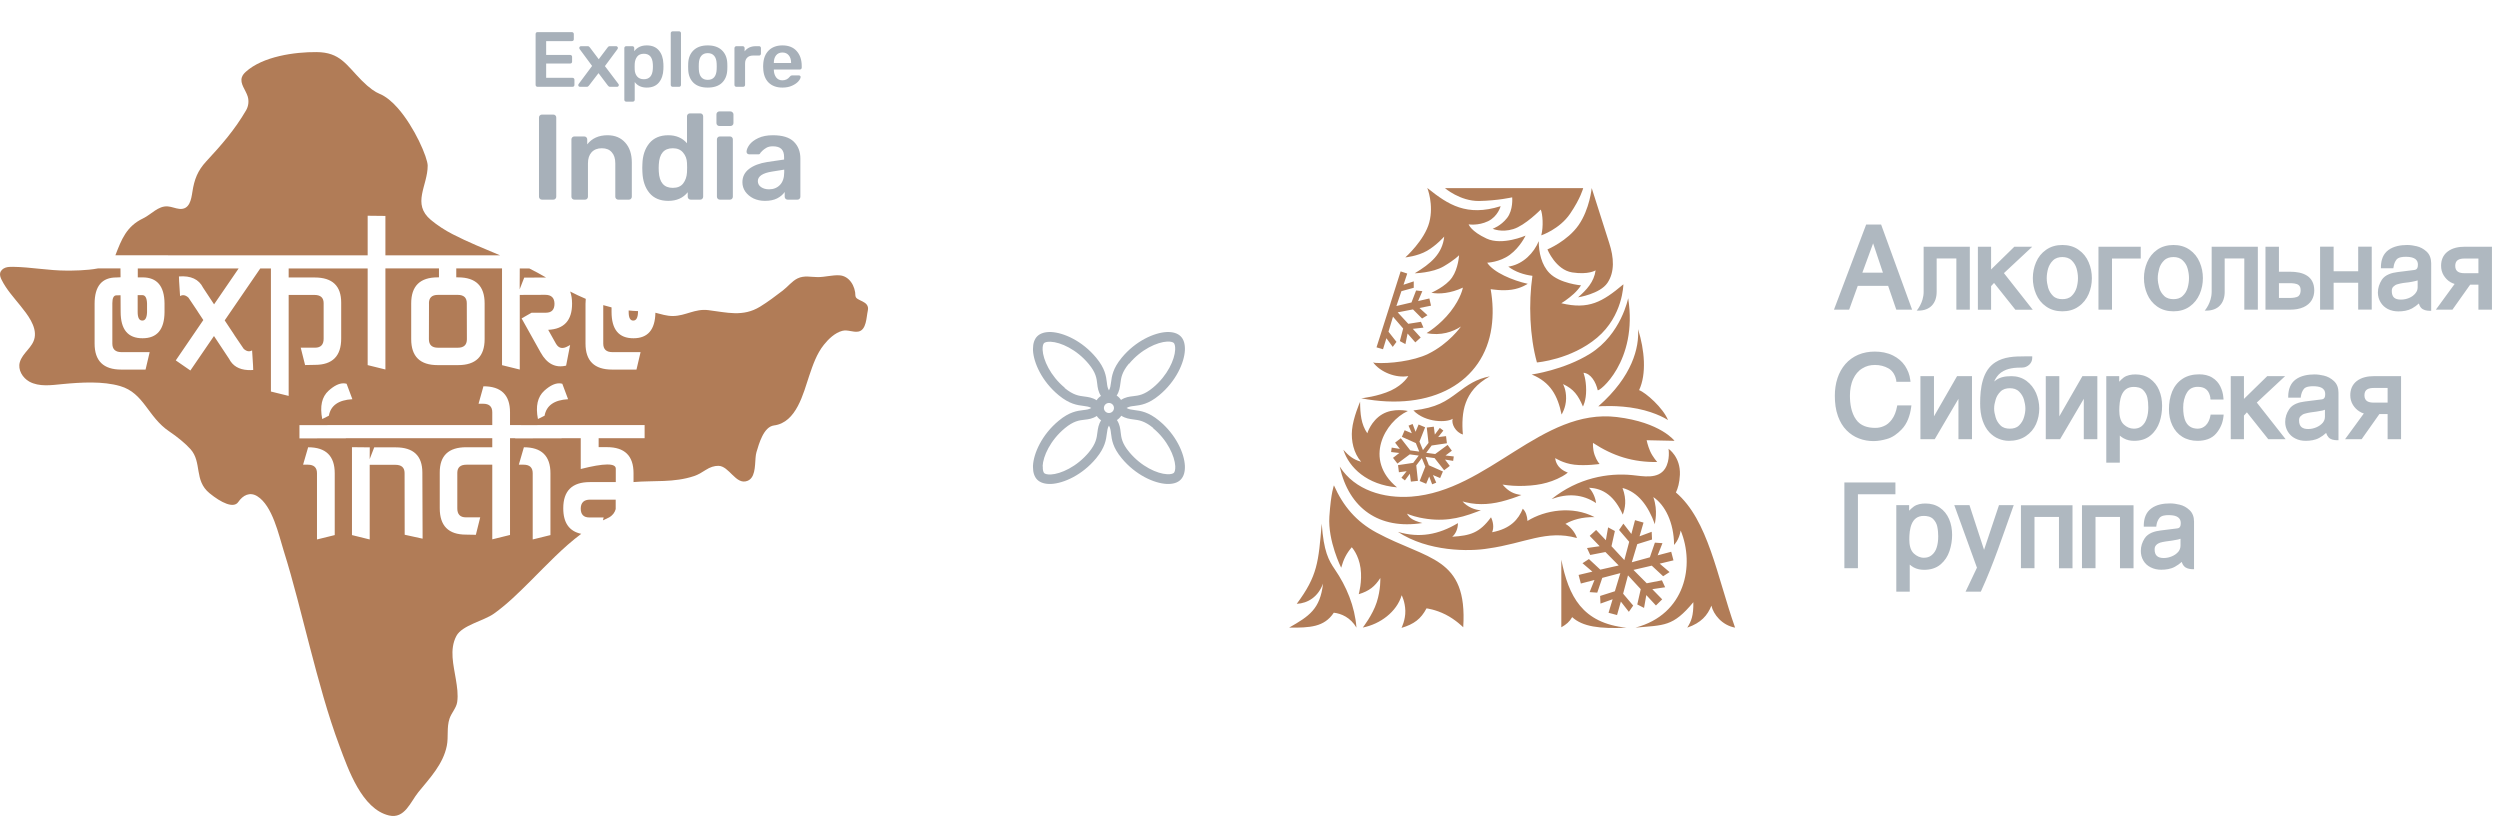 <svg width="288" height="94" viewBox="0 0 288 94" fill="none" xmlns="http://www.w3.org/2000/svg">
<path d="M61.918 10C61.858 10 61.807 9.979 61.765 9.937C61.723 9.895 61.702 9.844 61.702 9.784V3.925C61.702 3.859 61.72 3.805 61.756 3.763C61.798 3.721 61.852 3.7 61.918 3.7H65.878C65.944 3.7 65.998 3.721 66.04 3.763C66.082 3.805 66.103 3.859 66.103 3.925V4.519C66.103 4.585 66.082 4.639 66.04 4.681C65.998 4.717 65.944 4.735 65.878 4.735H62.917V6.328H65.68C65.746 6.328 65.8 6.349 65.842 6.391C65.884 6.427 65.905 6.478 65.905 6.544V7.102C65.905 7.168 65.884 7.222 65.842 7.264C65.8 7.3 65.746 7.318 65.68 7.318H62.917V8.965H65.95C66.016 8.965 66.07 8.986 66.112 9.028C66.154 9.07 66.175 9.124 66.175 9.19V9.784C66.175 9.85 66.154 9.904 66.112 9.946C66.07 9.982 66.016 10 65.95 10H61.918ZM66.815 10C66.761 10 66.713 9.982 66.671 9.946C66.635 9.904 66.617 9.856 66.617 9.802C66.617 9.748 66.638 9.697 66.68 9.649L68.21 7.597L66.788 5.671C66.752 5.623 66.734 5.572 66.734 5.518C66.734 5.464 66.752 5.419 66.788 5.383C66.83 5.341 66.878 5.32 66.932 5.32H67.715C67.775 5.32 67.82 5.335 67.85 5.365C67.886 5.389 67.922 5.425 67.958 5.473L68.975 6.823L69.992 5.473C69.998 5.467 70.022 5.44 70.064 5.392C70.1 5.344 70.157 5.32 70.235 5.32H70.982C71.036 5.32 71.081 5.341 71.117 5.383C71.159 5.419 71.18 5.461 71.18 5.509C71.18 5.569 71.162 5.623 71.126 5.671L69.686 7.615L71.225 9.649C71.267 9.697 71.288 9.748 71.288 9.802C71.288 9.856 71.267 9.904 71.225 9.946C71.189 9.982 71.144 10 71.09 10H70.271C70.175 10 70.094 9.952 70.028 9.856L68.948 8.425L67.85 9.856C67.784 9.952 67.703 10 67.607 10H66.815ZM72.138 11.71C72.078 11.71 72.027 11.689 71.985 11.647C71.943 11.611 71.922 11.56 71.922 11.494V5.536C71.922 5.47 71.943 5.419 71.985 5.383C72.027 5.341 72.078 5.32 72.138 5.32H72.849C72.915 5.32 72.966 5.341 73.002 5.383C73.044 5.419 73.065 5.47 73.065 5.536V5.896C73.401 5.452 73.881 5.23 74.505 5.23C75.111 5.23 75.576 5.422 75.9 5.806C76.224 6.184 76.398 6.697 76.422 7.345C76.428 7.417 76.431 7.522 76.431 7.66C76.431 7.804 76.428 7.912 76.422 7.984C76.398 8.614 76.224 9.124 75.9 9.514C75.576 9.898 75.111 10.09 74.505 10.09C73.899 10.09 73.437 9.877 73.119 9.451V11.494C73.119 11.56 73.098 11.611 73.056 11.647C73.02 11.689 72.969 11.71 72.903 11.71H72.138ZM74.172 9.127C74.82 9.127 75.165 8.728 75.207 7.93C75.213 7.87 75.216 7.78 75.216 7.66C75.216 7.54 75.213 7.45 75.207 7.39C75.165 6.592 74.82 6.193 74.172 6.193C73.824 6.193 73.566 6.304 73.398 6.526C73.23 6.748 73.137 7.021 73.119 7.345L73.11 7.687L73.119 8.038C73.131 8.338 73.224 8.596 73.398 8.812C73.578 9.022 73.836 9.127 74.172 9.127ZM77.486 10C77.426 10 77.375 9.979 77.333 9.937C77.291 9.895 77.27 9.844 77.27 9.784V3.826C77.27 3.76 77.291 3.709 77.333 3.673C77.375 3.631 77.426 3.61 77.486 3.61H78.233C78.299 3.61 78.35 3.631 78.386 3.673C78.428 3.709 78.449 3.76 78.449 3.826V9.784C78.449 9.844 78.428 9.895 78.386 9.937C78.35 9.979 78.299 10 78.233 10H77.486ZM81.533 10.09C80.831 10.09 80.288 9.91 79.904 9.55C79.52 9.184 79.313 8.686 79.283 8.056L79.274 7.66L79.283 7.264C79.313 6.64 79.523 6.145 79.913 5.779C80.303 5.413 80.843 5.23 81.533 5.23C82.223 5.23 82.763 5.413 83.153 5.779C83.543 6.145 83.753 6.64 83.783 7.264C83.789 7.336 83.792 7.468 83.792 7.66C83.792 7.852 83.789 7.984 83.783 8.056C83.753 8.686 83.546 9.184 83.162 9.55C82.778 9.91 82.235 10.09 81.533 10.09ZM81.533 9.199C81.851 9.199 82.097 9.1 82.271 8.902C82.445 8.698 82.541 8.401 82.559 8.011C82.565 7.951 82.568 7.834 82.568 7.66C82.568 7.486 82.565 7.369 82.559 7.309C82.541 6.919 82.445 6.625 82.271 6.427C82.097 6.223 81.851 6.121 81.533 6.121C81.215 6.121 80.969 6.223 80.795 6.427C80.621 6.625 80.525 6.919 80.507 7.309L80.498 7.66L80.507 8.011C80.525 8.401 80.621 8.698 80.795 8.902C80.969 9.1 81.215 9.199 81.533 9.199ZM84.825 10C84.765 10 84.714 9.979 84.672 9.937C84.63 9.895 84.609 9.844 84.609 9.784V5.545C84.609 5.485 84.63 5.434 84.672 5.392C84.714 5.344 84.765 5.32 84.825 5.32H85.554C85.62 5.32 85.674 5.341 85.716 5.383C85.758 5.425 85.779 5.479 85.779 5.545V5.914C85.923 5.722 86.103 5.575 86.319 5.473C86.541 5.371 86.793 5.32 87.075 5.32H87.444C87.51 5.32 87.561 5.341 87.597 5.383C87.639 5.419 87.66 5.47 87.66 5.536V6.184C87.66 6.244 87.639 6.295 87.597 6.337C87.561 6.379 87.51 6.4 87.444 6.4H86.742C86.46 6.4 86.238 6.481 86.076 6.643C85.914 6.805 85.833 7.027 85.833 7.309V9.784C85.833 9.844 85.812 9.895 85.77 9.937C85.728 9.979 85.674 10 85.608 10H84.825ZM90.136 10.09C89.47 10.09 88.939 9.898 88.543 9.514C88.153 9.124 87.946 8.578 87.922 7.876L87.913 7.651L87.922 7.426C87.952 6.742 88.162 6.205 88.552 5.815C88.948 5.425 89.476 5.23 90.136 5.23C90.844 5.23 91.39 5.446 91.774 5.878C92.164 6.31 92.359 6.886 92.359 7.606V7.795C92.359 7.855 92.338 7.906 92.296 7.948C92.254 7.99 92.2 8.011 92.134 8.011H89.146V8.083C89.158 8.413 89.248 8.692 89.416 8.92C89.59 9.142 89.827 9.253 90.127 9.253C90.481 9.253 90.766 9.115 90.982 8.839C91.036 8.773 91.078 8.731 91.108 8.713C91.144 8.695 91.195 8.686 91.261 8.686H92.035C92.089 8.686 92.134 8.704 92.17 8.74C92.212 8.77 92.233 8.809 92.233 8.857C92.233 9.001 92.146 9.172 91.972 9.37C91.804 9.562 91.561 9.73 91.243 9.874C90.925 10.018 90.556 10.09 90.136 10.09ZM91.135 7.255V7.228C91.135 6.874 91.045 6.589 90.865 6.373C90.691 6.157 90.448 6.049 90.136 6.049C89.824 6.049 89.581 6.157 89.407 6.373C89.233 6.589 89.146 6.874 89.146 7.228V7.255H91.135ZM62.428 23C62.335 23 62.255 22.967 62.19 22.902C62.125 22.837 62.092 22.757 62.092 22.664V13.536C62.092 13.433 62.125 13.354 62.19 13.298C62.255 13.233 62.335 13.2 62.428 13.2H63.744C63.847 13.2 63.926 13.233 63.982 13.298C64.047 13.354 64.08 13.433 64.08 13.536V22.664C64.08 22.757 64.047 22.837 63.982 22.902C63.926 22.967 63.847 23 63.744 23H62.428ZM66.164 23C66.07 23 65.991 22.967 65.926 22.902C65.86 22.837 65.828 22.757 65.828 22.664V16.056C65.828 15.963 65.86 15.883 65.926 15.818C65.991 15.753 66.07 15.72 66.164 15.72H67.312C67.405 15.72 67.484 15.753 67.55 15.818C67.615 15.883 67.648 15.963 67.648 16.056V16.63C68.198 15.93 68.978 15.58 69.986 15.58C70.844 15.58 71.526 15.865 72.03 16.434C72.534 16.994 72.786 17.759 72.786 18.73V22.664C72.786 22.757 72.753 22.837 72.688 22.902C72.632 22.967 72.552 23 72.45 23H71.218C71.124 23 71.045 22.967 70.98 22.902C70.914 22.837 70.882 22.757 70.882 22.664V18.814C70.882 18.263 70.746 17.839 70.476 17.54C70.214 17.232 69.832 17.078 69.328 17.078C68.833 17.078 68.441 17.232 68.152 17.54C67.872 17.848 67.732 18.273 67.732 18.814V22.664C67.732 22.757 67.699 22.837 67.634 22.902C67.578 22.967 67.498 23 67.396 23H66.164ZM76.986 23.14C76.043 23.14 75.32 22.837 74.816 22.23C74.312 21.623 74.041 20.816 74.004 19.808L73.99 19.346L74.004 18.898C74.032 17.918 74.298 17.12 74.802 16.504C75.315 15.888 76.043 15.58 76.986 15.58C77.891 15.58 78.61 15.888 79.142 16.504V13.396C79.142 13.293 79.175 13.214 79.24 13.158C79.305 13.093 79.385 13.06 79.478 13.06H80.668C80.771 13.06 80.85 13.093 80.906 13.158C80.971 13.214 81.004 13.293 81.004 13.396V22.664C81.004 22.757 80.971 22.837 80.906 22.902C80.85 22.967 80.771 23 80.668 23H79.562C79.469 23 79.389 22.967 79.324 22.902C79.259 22.837 79.226 22.757 79.226 22.664V22.146C78.694 22.809 77.947 23.14 76.986 23.14ZM77.504 21.642C78.045 21.642 78.447 21.469 78.708 21.124C78.969 20.779 79.114 20.354 79.142 19.85C79.151 19.738 79.156 19.556 79.156 19.304C79.156 19.061 79.151 18.884 79.142 18.772C79.123 18.305 78.974 17.909 78.694 17.582C78.423 17.246 78.027 17.078 77.504 17.078C76.496 17.078 75.959 17.699 75.894 18.94L75.88 19.36L75.894 19.78C75.959 21.021 76.496 21.642 77.504 21.642ZM82.87 14.516C82.776 14.516 82.697 14.483 82.632 14.418C82.567 14.353 82.534 14.273 82.534 14.18V13.172C82.534 13.079 82.567 12.999 82.632 12.934C82.697 12.869 82.776 12.836 82.87 12.836H84.144C84.237 12.836 84.317 12.869 84.382 12.934C84.457 12.999 84.494 13.079 84.494 13.172V14.18C84.494 14.273 84.461 14.353 84.396 14.418C84.331 14.483 84.246 14.516 84.144 14.516H82.87ZM82.926 23C82.832 23 82.753 22.967 82.688 22.902C82.623 22.837 82.59 22.757 82.59 22.664V16.056C82.59 15.963 82.623 15.883 82.688 15.818C82.753 15.753 82.832 15.72 82.926 15.72H84.088C84.191 15.72 84.27 15.753 84.326 15.818C84.391 15.874 84.424 15.953 84.424 16.056V22.664C84.424 22.757 84.391 22.837 84.326 22.902C84.27 22.967 84.191 23 84.088 23H82.926ZM88.115 23.14C87.639 23.14 87.201 23.047 86.799 22.86C86.407 22.664 86.095 22.403 85.861 22.076C85.637 21.749 85.525 21.39 85.525 20.998C85.525 20.363 85.782 19.85 86.295 19.458C86.809 19.066 87.513 18.8 88.409 18.66L90.327 18.38V18.086C90.327 17.675 90.225 17.367 90.019 17.162C89.814 16.957 89.483 16.854 89.025 16.854C88.717 16.854 88.465 16.915 88.269 17.036C88.083 17.148 87.933 17.26 87.821 17.372C87.709 17.493 87.635 17.573 87.597 17.61C87.56 17.722 87.49 17.778 87.387 17.778H86.309C86.225 17.778 86.151 17.75 86.085 17.694C86.029 17.638 86.001 17.563 86.001 17.47C86.011 17.237 86.123 16.971 86.337 16.672C86.561 16.373 86.902 16.117 87.359 15.902C87.817 15.687 88.377 15.58 89.039 15.58C90.141 15.58 90.943 15.827 91.447 16.322C91.951 16.817 92.203 17.465 92.203 18.268V22.664C92.203 22.757 92.171 22.837 92.105 22.902C92.049 22.967 91.97 23 91.867 23H90.733C90.64 23 90.561 22.967 90.495 22.902C90.43 22.837 90.397 22.757 90.397 22.664V22.118C90.192 22.417 89.898 22.664 89.515 22.86C89.142 23.047 88.675 23.14 88.115 23.14ZM88.591 21.81C89.105 21.81 89.525 21.642 89.851 21.306C90.178 20.97 90.341 20.48 90.341 19.836V19.542L88.941 19.766C88.4 19.85 87.989 19.985 87.709 20.172C87.439 20.359 87.303 20.587 87.303 20.858C87.303 21.157 87.429 21.39 87.681 21.558C87.933 21.726 88.237 21.81 88.591 21.81Z" fill="#A7B0B9"/>
<path fill-rule="evenodd" clip-rule="evenodd" d="M19.347 29.412H42.355V24.853L44.399 24.875V29.412H57.606C55.764 28.636 53.905 27.89 52.143 26.98C51.277 26.535 50.403 25.973 49.648 25.346C47.403 23.473 49.269 21.418 49.269 19.085C49.269 18.172 47.757 14.635 45.807 12.432C45.157 11.697 44.457 11.113 43.749 10.82C43.218 10.602 42.554 10.16 41.662 9.262C39.868 7.446 39.182 6.022 36.474 6.001C33.951 5.979 30.275 6.493 28.311 8.276C28.123 8.446 27.95 8.646 27.867 8.889C27.611 9.639 28.3 10.352 28.535 11.113C28.694 11.635 28.629 12.222 28.355 12.697C27.069 14.914 25.52 16.697 23.762 18.588C22.762 19.665 22.379 20.69 22.163 22.107C22.029 22.98 21.838 24.172 20.679 24.064C20.22 24.02 19.791 23.814 19.332 23.777C18.224 23.69 17.419 24.712 16.491 25.154C14.559 26.078 14 27.582 13.292 29.408H19.339L19.347 29.412Z" fill="#B17C57"/>
<path fill-rule="evenodd" clip-rule="evenodd" d="M16.404 36.93C16.74 36.923 16.917 36.604 16.939 35.97V34.959C16.917 34.325 16.74 34.006 16.404 33.999H15.859V35.938C15.859 36.611 16.04 36.941 16.404 36.927V36.93Z" fill="#B17C57"/>
<path fill-rule="evenodd" clip-rule="evenodd" d="M72.964 36.93C73.3 36.923 73.477 36.604 73.499 35.97V35.84C73.138 35.829 72.78 35.807 72.423 35.767V35.941C72.423 36.615 72.603 36.945 72.968 36.93H72.964Z" fill="#B17C57"/>
<path fill-rule="evenodd" clip-rule="evenodd" d="M59.866 33.329L60.389 31.981L62.837 31.97C62.859 31.97 62.88 31.97 62.902 31.97C62.274 31.597 61.631 31.253 60.978 30.926H59.877L59.866 33.325V33.329Z" fill="#B17C57"/>
<path fill-rule="evenodd" clip-rule="evenodd" d="M70.932 57.559H67.971C67.274 57.559 66.917 57.896 66.902 58.566C66.895 59.262 67.227 59.613 67.899 59.613H69.542L69.459 59.943C69.697 59.823 69.935 59.707 70.177 59.602C70.621 59.338 70.831 59.004 70.928 58.646V57.562L70.932 57.559Z" fill="#B17C57"/>
<path fill-rule="evenodd" clip-rule="evenodd" d="M98.544 34.09C98.544 32.966 97.84 31.778 96.695 31.716C95.861 31.673 95.056 31.919 94.233 31.923C93.421 31.926 92.673 31.698 91.89 32.068C91.244 32.376 90.749 33.035 90.182 33.466C89.326 34.119 88.471 34.771 87.554 35.333C85.582 36.535 83.749 35.992 81.586 35.727C80.051 35.543 79.004 36.38 77.542 36.405C77.524 36.405 77.502 36.405 77.484 36.405C76.809 36.405 76.156 36.195 75.502 36.028C75.466 37.988 74.625 38.967 72.979 38.967C71.293 38.974 70.451 37.963 70.451 35.934V35.412C70.13 35.336 69.812 35.245 69.495 35.151V39.583C69.495 40.235 69.845 40.565 70.542 40.565H73.795L73.322 42.576H70.513C68.473 42.576 67.451 41.579 67.451 39.583V34.995C67.451 34.793 67.462 34.608 67.48 34.427C66.87 34.169 66.267 33.887 65.682 33.582C65.827 33.974 65.902 34.438 65.902 34.97C65.91 36.901 64.993 37.909 63.151 37.996L64.047 39.594C64.357 40.133 64.812 40.231 65.415 39.887L65.678 39.746L65.216 42.119C63.989 42.416 63.011 41.913 62.285 40.612L60.09 36.68L61.238 36.025H62.88C63.552 36.025 63.884 35.673 63.877 34.974C63.862 34.3 63.509 33.963 62.808 33.963L59.877 33.974V42.572L57.833 42.068V30.923H52.562V31.952H52.771C54.811 31.952 55.829 32.948 55.829 34.945V39.068C55.829 41.061 54.811 42.061 52.771 42.061H50.417C48.385 42.061 47.37 41.065 47.37 39.068V34.945C47.37 32.952 48.385 31.952 50.417 31.952H50.569V30.923H44.399V42.565L42.355 42.061V30.926H33.254V31.966H36.254C38.294 31.966 39.312 32.937 39.305 34.876V38.989C39.312 41.018 38.305 42.032 36.283 42.032L35.146 42.054L34.644 40.054H36.286C36.958 40.054 37.29 39.702 37.283 39.003V34.908C37.276 34.289 36.922 33.977 36.225 33.977H33.254V45.608L31.21 45.105V30.926H29.983L25.885 36.909L27.004 38.597V38.608L28.073 40.184C28.409 40.489 28.73 40.547 29.041 40.365C29.142 41.869 29.185 42.619 29.17 42.619C28.957 42.641 28.752 42.641 28.557 42.63C27.524 42.576 26.802 42.145 26.39 41.337L24.65 38.709L21.932 42.681L20.249 41.518L23.423 36.869L22.769 35.88V35.869L21.711 34.292C21.376 33.984 21.054 33.923 20.744 34.111C20.643 32.604 20.599 31.847 20.614 31.847C21.982 31.738 22.91 32.169 23.394 33.14L24.661 35.061L27.492 30.926H15.873V31.955H16.426C18.09 31.955 18.935 32.956 18.953 34.956V35.967C18.935 37.967 18.09 38.967 16.426 38.967C14.74 38.974 13.899 37.963 13.899 35.934L13.888 34.014L13.415 34.024C13.101 34.024 12.942 34.325 12.942 34.923V39.583C12.942 40.235 13.292 40.565 13.989 40.565H17.242L16.769 42.576H13.96C11.92 42.576 10.898 41.579 10.898 39.583V34.995C10.898 32.959 11.743 31.952 13.436 31.963L13.888 31.941L13.877 30.919H11.299C9.956 31.18 8.259 31.173 7.671 31.173C5.602 31.173 3.573 30.77 1.508 30.738C1.204 30.734 0.894 30.738 0.612 30.839C0.327 30.945 0.071 31.173 0.013 31.47C-0.037 31.727 0.067 31.992 0.183 32.227C0.732 33.34 1.584 34.264 2.36 35.231C3.136 36.199 4.23 37.565 3.992 38.883C3.786 40.028 2.591 40.637 2.28 41.735C2.038 42.594 2.598 43.529 3.374 43.96C4.508 44.587 5.93 44.369 7.162 44.25C9.389 44.036 11.848 43.898 13.834 44.474C16.603 45.275 17.014 48.033 19.502 49.703C20.39 50.297 21.365 51.091 21.946 51.743C23.296 53.258 22.329 55.345 24.138 56.819C25.477 57.914 26.914 58.606 27.445 57.834C27.99 57.041 28.78 56.635 29.636 57.164C31.394 58.254 32.113 61.631 32.676 63.429C33.828 67.092 34.723 70.831 35.698 74.545C36.709 78.397 37.734 82.267 39.132 85.996C40.114 88.619 41.688 93.21 44.814 93.942C46.627 94.366 47.284 92.376 48.201 91.249C49.515 89.633 51.046 88.043 51.472 85.919C51.681 84.879 51.439 83.818 51.786 82.781C52.002 82.126 52.573 81.56 52.67 80.872C52.793 79.999 52.656 79.118 52.515 78.256C52.252 76.632 51.75 74.824 52.573 73.266C53.23 72.023 55.728 71.531 56.902 70.69C58.44 69.592 59.79 68.248 61.126 66.918C62.978 65.074 64.837 63.081 66.96 61.497C65.574 61.208 64.884 60.225 64.888 58.548C64.888 56.541 65.91 55.537 67.95 55.537H70.939V53.99C70.939 53.337 69.592 53.348 66.902 54.029V50.482H64.697V50.493L59.349 50.504V50.482H58.754V61.628L56.71 62.132V53.533H53.739C53.042 53.533 52.688 53.841 52.681 54.461V58.548C52.674 59.247 53.006 59.599 53.678 59.599H55.32L54.819 61.61L53.681 61.588C51.66 61.588 50.656 60.573 50.659 58.544V54.432C50.652 52.493 51.67 51.522 53.71 51.522H56.71V50.482H39.843V50.493L34.496 50.504V48.978L39.42 48.968H56.71V47.493C56.71 46.84 56.36 46.511 55.663 46.511H55.129L55.692 44.5C57.732 44.5 58.754 45.496 58.754 47.493V48.968H60.032V48.975L63.819 48.968H74.26V50.482H68.964V51.511H69.921C71.961 51.511 72.982 52.508 72.982 54.504V55.533C75.347 55.334 77.629 55.624 79.965 54.841C80.423 54.689 80.86 54.424 81.293 54.142C81.82 53.801 82.304 53.663 82.748 53.663C84.005 53.663 84.759 55.899 86.084 55.403C86.294 55.323 86.453 55.196 86.575 55.033C87.131 54.287 86.922 52.812 87.146 52.084C87.431 51.145 87.958 49.167 89.164 49.011C91.756 48.681 92.543 45.308 93.222 43.289C93.641 42.047 94.081 40.753 94.912 39.717C95.439 39.054 96.19 38.333 97.035 38.112C97.652 37.949 98.266 38.307 98.876 38.199C99.825 38.028 99.804 36.532 99.97 35.796C100.244 34.597 98.551 34.717 98.551 34.075L98.544 34.09ZM60.35 51.526C62.389 51.526 63.411 52.522 63.411 54.519V61.642L61.368 62.146V54.515C61.368 53.863 61.017 53.533 60.321 53.533H59.768L60.353 51.522L60.35 51.526ZM40.554 51.515L42.597 51.536L42.587 52.892L43.11 51.536H45.59C47.634 51.536 48.656 52.508 48.656 54.446L48.684 62.055L46.619 61.602L46.608 54.479C46.601 53.859 46.251 53.547 45.551 53.547H42.59V62.146L40.547 61.642V51.515H40.554ZM35.499 51.526C37.539 51.526 38.561 52.522 38.561 54.519V61.642L36.517 62.146V54.515C36.517 53.863 36.167 53.533 35.471 53.533H34.914L35.499 51.522V51.526ZM37.886 47.888L37.12 48.272C36.832 46.797 37.077 45.71 37.857 45.007C38.482 44.442 39.052 44.159 39.568 44.159C39.687 44.159 39.81 44.177 39.929 44.21L40.594 45.989C39.002 46.076 38.099 46.71 37.886 47.888ZM62.736 47.888L61.971 48.272C61.682 46.797 61.927 45.71 62.707 45.007C63.332 44.442 63.902 44.159 64.418 44.159C64.538 44.159 64.66 44.177 64.779 44.21L65.444 45.989C63.852 46.076 62.949 46.71 62.736 47.888Z" fill="#B17C57"/>
<path fill-rule="evenodd" clip-rule="evenodd" d="M49.421 34.952L49.41 39.075C49.41 39.728 49.757 40.057 50.454 40.057H52.743C53.439 40.057 53.786 39.731 53.786 39.075L53.775 34.952C53.782 34.3 53.436 33.97 52.739 33.97H50.45C49.753 33.97 49.41 34.296 49.414 34.952H49.421Z" fill="#B17C57"/>
<path d="M126.28 52.79C127.31 51.54 127.42 50.65 127.51 49.94C127.56 49.56 127.59 49.3 127.75 49.03C127.91 49.3 127.95 49.56 127.99 49.94C128.08 50.65 128.18 51.54 129.22 52.79C130.83 54.74 132.98 55.68 134.4 55.75C135.1 55.78 135.66 55.62 136.01 55.26C136.36 54.91 136.53 54.35 136.5 53.65C136.43 52.23 135.49 50.08 133.54 48.47C132.29 47.44 131.4 47.33 130.69 47.24C130.31 47.19 130.05 47.16 129.78 47C130.05 46.84 130.31 46.8 130.69 46.76C131.4 46.67 132.29 46.57 133.54 45.53C135.49 43.92 136.43 41.77 136.5 40.35C136.53 39.65 136.37 39.09 136.01 38.74C135.66 38.39 135.1 38.22 134.4 38.25C132.98 38.32 130.83 39.26 129.22 41.21C128.19 42.46 128.08 43.35 127.99 44.06C127.94 44.44 127.91 44.7 127.75 44.97C127.59 44.7 127.55 44.44 127.51 44.06C127.42 43.35 127.32 42.46 126.28 41.21C124.67 39.26 122.52 38.32 121.1 38.25C120.4 38.22 119.84 38.39 119.49 38.74C119.17 39.06 119 39.56 119 40.18C119 40.24 119 40.29 119 40.35C119.07 41.77 120.01 43.92 121.96 45.53C123.21 46.56 124.1 46.67 124.81 46.76C125.19 46.81 125.45 46.84 125.72 47C125.45 47.16 125.19 47.2 124.81 47.24C124.1 47.33 123.21 47.43 121.96 48.47C120.01 50.08 119.07 52.24 119 53.65C119 53.71 119 53.77 119 53.82C119 54.44 119.17 54.94 119.49 55.26C119.84 55.61 120.4 55.78 121.1 55.75C122.52 55.68 124.67 54.74 126.28 52.79ZM127.17 47C127.17 46.68 127.43 46.42 127.75 46.42C128.07 46.42 128.33 46.68 128.33 47C128.33 47.32 128.07 47.58 127.75 47.58C127.43 47.58 127.17 47.32 127.17 47ZM132.83 49.32C134.51 50.71 135.33 52.57 135.39 53.7C135.41 54.13 135.32 54.38 135.23 54.47C135.14 54.56 134.89 54.65 134.46 54.63C133.32 54.58 131.47 53.75 130.08 52.07C129.25 51.07 129.17 50.42 129.1 49.79C129.05 49.34 128.99 48.88 128.67 48.39C128.87 48.26 129.04 48.09 129.17 47.89C129.65 48.2 130.12 48.26 130.57 48.32C131.2 48.4 131.84 48.47 132.85 49.3L132.83 49.32ZM130.07 41.91C131.46 40.23 133.32 39.41 134.45 39.35C134.88 39.33 135.13 39.42 135.22 39.51C135.31 39.6 135.4 39.85 135.38 40.28C135.33 41.42 134.5 43.27 132.82 44.66C131.82 45.49 131.17 45.57 130.54 45.64C130.09 45.69 129.63 45.75 129.14 46.07C129.01 45.87 128.84 45.7 128.64 45.57C128.95 45.09 129.01 44.62 129.07 44.17C129.15 43.54 129.22 42.9 130.05 41.89L130.07 41.91ZM122.66 44.67C120.99 43.29 120.16 41.43 120.11 40.3C120.09 39.87 120.18 39.62 120.27 39.53C120.36 39.44 120.61 39.35 121.04 39.37C122.18 39.42 124.03 40.25 125.42 41.93C126.25 42.93 126.33 43.58 126.4 44.21C126.45 44.66 126.51 45.12 126.83 45.61C126.63 45.74 126.46 45.91 126.33 46.11C125.85 45.8 125.38 45.74 124.93 45.68C124.3 45.6 123.66 45.53 122.65 44.7L122.66 44.67ZM120.11 53.71C120.16 52.57 120.99 50.72 122.67 49.33C123.67 48.5 124.32 48.42 124.95 48.35C125.4 48.3 125.86 48.24 126.35 47.92C126.48 48.12 126.65 48.29 126.85 48.42C126.54 48.9 126.48 49.37 126.42 49.82C126.34 50.45 126.27 51.09 125.44 52.1C124.05 53.78 122.19 54.6 121.06 54.66C120.63 54.68 120.38 54.59 120.29 54.5C120.2 54.41 120.11 54.16 120.13 53.73L120.11 53.71Z" fill="#A7B0B9"/>
<path d="M153.654 70.583C152.554 72.243 150.904 72.323 148.504 72.303C150.794 70.993 152.084 70.183 152.414 67.223C151.864 68.743 150.684 69.493 149.384 69.563C151.794 66.323 151.884 64.753 152.264 60.323C152.484 63.523 153.064 64.563 153.774 65.593C155.114 67.553 156.074 69.833 156.264 72.303C155.584 71.133 154.504 70.673 153.644 70.583H153.654ZM183.704 59.573C182.224 59.543 181.124 59.903 180.334 60.353C180.874 60.613 181.494 61.393 181.664 61.983C178.134 60.993 175.644 62.603 171.444 63.183C169.294 63.553 164.494 63.563 161.044 61.273C163.514 62.003 165.714 61.603 167.954 60.263C167.954 60.913 167.694 61.513 167.294 61.833C169.374 61.703 170.444 61.393 171.764 59.593C171.994 60.053 172.134 60.763 171.894 61.313C174.024 60.913 174.934 59.813 175.424 58.603C175.764 58.923 175.934 59.433 175.964 60.013C177.984 58.753 181.154 58.243 183.694 59.573H183.704ZM171.634 43.353C170.054 44.223 169.274 45.283 168.864 46.383C168.454 47.463 168.414 48.813 168.524 50.053C167.684 49.803 167.174 48.833 167.344 48.243C166.744 48.673 164.244 48.743 162.824 47.283C165.514 46.973 166.584 46.223 167.944 45.203C169.054 44.373 170.064 43.643 171.644 43.353H171.634ZM164.614 53.603L166.224 54.313L165.904 55.073L165.074 54.723L165.454 55.603L164.984 55.793L164.644 54.893L164.294 55.733L163.544 55.413L164.194 53.753L163.794 52.773L163.154 53.613L163.344 55.393L162.534 55.483L162.414 54.573L161.844 55.343L161.444 55.033L162.044 54.283L161.154 54.403L161.054 53.583L162.804 53.323L163.434 52.483L162.404 52.343L160.984 53.403L160.474 52.743L161.204 52.183L160.254 52.073L160.324 51.563L161.264 51.713L160.714 50.993L161.374 50.483L162.464 51.883L163.494 52.023L163.104 51.043L161.494 50.323L161.814 49.563L162.644 49.913L162.264 49.033L162.734 48.843L163.074 49.743L163.424 48.903L164.174 49.223L163.524 50.873L163.924 51.853L164.564 51.023L164.364 49.253L165.174 49.153L165.294 50.063L165.864 49.293L166.274 49.603L165.674 50.353L166.584 50.243L166.684 51.063L164.924 51.323L164.304 52.163L165.334 52.303L166.764 51.253L167.254 51.923L166.524 52.473L167.474 52.583L167.404 53.093L166.464 52.943L167.014 53.673L166.364 54.173L165.264 52.773L164.234 52.633L164.614 53.623V53.603ZM160.164 35.023L160.234 34.783L161.354 31.263L162.114 31.513L161.684 32.803L162.864 32.413V33.153L161.444 33.543L160.864 35.253L162.604 34.843L163.134 33.463L163.854 33.543L163.364 34.683L164.664 34.383L164.854 35.213L163.524 35.483L164.444 36.313L163.824 36.693L162.774 35.643L161.014 35.983L162.234 37.303L163.694 37.073L163.984 37.743L162.754 37.883L163.664 38.883L163.044 39.443L162.154 38.423L161.904 39.643L161.264 39.293L161.644 37.843L160.474 36.483L159.954 38.213L160.874 39.383L160.444 39.963L159.714 38.963L159.324 40.233L158.574 40.013L160.164 35.023ZM156.804 45.883C164.984 47.453 170.924 44.003 171.824 37.723C172.034 36.263 171.984 34.783 171.724 33.313C171.944 33.333 173.034 33.533 174.144 33.373C175.254 33.213 175.994 32.693 175.994 32.693C174.264 32.313 172.044 31.383 171.324 30.263C171.324 30.263 172.744 30.223 173.934 29.353C175.124 28.473 175.744 27.143 175.744 27.143C175.744 27.143 173.054 28.323 171.254 27.483C169.444 26.643 169.184 25.843 169.184 25.843C169.184 25.843 170.274 26.033 171.424 25.483C172.564 24.933 172.874 23.753 172.874 23.753C168.954 24.983 166.804 23.553 164.524 21.733C164.494 21.713 164.454 21.683 164.424 21.653C164.424 21.653 165.194 23.553 164.654 25.613C164.114 27.673 161.894 29.653 161.894 29.653C161.894 29.653 163.294 29.523 164.394 28.893C165.484 28.263 166.374 27.253 166.374 27.253C166.164 29.243 164.824 30.373 162.974 31.483C162.974 31.483 165.024 31.443 166.314 30.683C167.604 29.923 168.084 29.403 168.084 29.403C168.084 29.403 168.004 30.923 167.274 31.973C166.544 33.023 164.894 33.723 164.894 33.723C165.764 33.913 167.154 33.783 168.524 33.133C168.524 33.133 168.334 34.313 167.104 35.893C165.874 37.473 164.344 38.373 164.344 38.373C165.964 38.713 167.394 38.223 168.304 37.613C168.304 37.613 166.934 39.593 164.514 40.773C162.824 41.593 160.024 41.923 158.424 41.803C158.264 41.793 158.174 41.733 158.174 41.733C159.014 42.883 160.834 43.583 162.234 43.323C162.234 43.323 161.724 44.283 160.244 44.983C158.764 45.673 156.834 45.883 156.834 45.883H156.804ZM162.174 47.343C162.174 47.343 160.534 46.953 159.234 47.723C157.934 48.493 157.514 49.913 157.514 49.913C156.794 48.873 156.694 47.673 156.684 46.283C156.684 46.283 155.884 48.103 155.754 49.513C155.634 50.793 155.944 52.213 156.804 53.193C156.804 53.193 156.784 53.193 156.734 53.173C155.874 52.923 155.354 52.483 154.754 51.813C155.424 53.903 157.514 55.853 160.934 56.143C157.034 52.923 159.554 48.563 162.174 47.353V47.343ZM154.354 53.773C156.094 56.483 159.414 57.443 162.574 57.213C171.444 56.563 177.604 46.993 186.264 48.043C191.304 48.653 192.904 50.783 192.904 50.783L189.694 50.713C189.694 50.713 189.804 51.303 190.094 51.973C190.384 52.633 190.914 53.223 190.914 53.223C188.124 53.263 185.834 52.543 183.514 51.023C183.514 51.023 183.454 51.723 183.704 52.423C183.954 53.123 184.274 53.453 184.274 53.453C184.274 53.453 182.674 53.683 181.374 53.533C180.074 53.383 179.164 52.773 179.164 52.773C179.164 52.773 179.164 53.253 179.564 53.743C179.964 54.233 180.614 54.443 180.614 54.443C180.464 54.573 180.194 54.753 179.994 54.863C178.394 55.753 176.834 55.973 175.014 55.983C174.024 55.983 173.094 55.823 173.094 55.823C173.804 56.653 174.414 56.913 175.264 57.023C175.264 57.023 174.504 57.343 173.534 57.623C171.994 58.083 170.444 58.243 168.864 57.863C168.614 57.803 168.484 57.763 168.484 57.763C169.004 58.383 169.934 58.773 170.604 58.773C170.604 58.773 170.424 58.853 170.124 58.963C167.954 59.793 166.064 60.153 163.524 59.623C162.634 59.433 162.084 59.173 162.084 59.173C162.264 59.483 162.444 59.673 162.764 59.853C163.114 60.063 163.854 60.253 163.854 60.253C158.884 61.033 155.404 58.573 154.344 53.783L154.354 53.773ZM153.664 55.903C154.724 58.293 156.234 60.093 158.574 61.353C164.444 64.523 169.084 64.093 168.564 72.263C168.564 72.263 167.694 71.383 166.524 70.793C165.354 70.203 164.334 70.083 164.334 70.083C163.694 71.303 162.894 71.903 161.454 72.333C161.454 72.333 161.924 71.403 161.894 70.353C161.864 69.303 161.474 68.573 161.474 68.573C160.904 70.493 158.984 71.903 156.994 72.293C156.994 72.293 158.124 70.853 158.594 69.393C159.074 67.923 159.014 66.583 159.014 66.583C158.394 67.553 157.744 68.083 156.524 68.453C156.524 68.453 156.954 66.983 156.734 65.443C156.524 63.903 155.724 63.043 155.724 63.043C155.124 63.743 154.784 64.403 154.504 65.403C154.504 65.403 152.954 62.323 153.144 59.503C153.334 56.683 153.674 55.903 153.674 55.903H153.664ZM166.444 21.663C166.444 21.663 168.204 23.183 170.384 23.153C172.564 23.113 174.204 22.733 174.204 22.733C174.204 22.733 174.344 24.183 173.614 25.113C172.884 26.043 171.954 26.353 171.954 26.353C171.954 26.353 172.954 26.813 174.324 26.393C175.704 25.973 177.494 24.143 177.494 24.143C177.714 24.633 177.824 26.093 177.554 27.113C177.554 27.113 179.654 26.413 180.874 24.623C182.094 22.833 182.384 21.673 182.384 21.673H166.444V21.663ZM187.564 34.353C187.564 34.353 186.774 38.493 183.184 40.743C180.154 42.633 176.454 43.143 176.454 43.143C178.604 44.023 179.444 45.563 179.894 47.753C179.894 47.753 180.394 46.993 180.414 45.923C180.434 44.853 180.054 44.243 180.054 44.243C181.294 44.813 181.814 45.553 182.354 46.833C182.354 46.833 182.734 46.163 182.724 44.923C182.724 43.683 182.414 42.943 182.414 42.943C183.264 43.013 183.844 44.013 184.054 44.943C184.124 45.243 188.724 41.673 187.564 34.343V34.353ZM188.704 37.923C188.844 40.013 188.074 43.343 184.124 46.813C184.124 46.813 186.364 46.623 188.644 47.083C190.914 47.543 192.154 48.393 192.154 48.393C191.594 46.993 189.604 45.233 188.824 44.943C189.704 43.073 189.454 40.303 188.704 37.923ZM177.054 41.753C176.214 38.743 176.084 34.943 176.534 31.773C175.564 31.653 174.554 31.323 173.754 30.713C173.754 30.713 173.864 30.693 173.994 30.673C175.484 30.363 176.694 29.163 177.264 27.783C177.264 29.053 177.574 30.523 178.504 31.463C179.684 32.663 182.134 32.873 182.134 32.873C181.644 33.623 181.014 34.133 180.304 34.643C180.234 34.693 179.864 34.933 179.864 34.933C183.034 35.693 184.594 34.783 187.014 32.753C187.014 32.753 186.984 36.373 183.984 38.903C180.984 41.433 177.064 41.753 177.064 41.753H177.054ZM183.364 21.663C183.364 21.663 184.844 26.343 185.384 28.003C185.924 29.663 186.034 31.323 185.174 32.593C184.314 33.863 181.794 34.253 181.794 34.253C182.774 33.393 183.634 32.483 183.814 31.143C183.814 31.143 183.014 31.673 181.114 31.383C179.214 31.083 178.264 28.733 178.264 28.733C178.264 28.733 180.574 27.773 181.854 25.933C183.134 24.093 183.364 21.663 183.364 21.663ZM187.374 72.313C184.264 72.453 182.314 72.193 181.114 71.093C180.804 71.633 180.434 71.943 179.864 72.263V64.473C180.704 68.693 182.264 71.783 187.374 72.313ZM199.874 72.303C198.364 72.023 197.384 70.773 197.154 69.773C196.704 70.893 195.974 71.753 194.374 72.303C194.834 71.563 195.094 70.963 195.074 69.373C192.714 72.223 191.714 72.003 188.404 72.303C194.174 70.783 195.254 65.093 193.614 61.113C193.424 62.243 192.854 62.773 192.854 62.773C192.834 60.203 191.824 58.183 190.464 57.263C191.034 58.903 190.624 60.163 190.644 60.403C189.874 58.263 188.714 56.693 186.914 56.213C187.434 57.603 187.204 58.573 186.944 59.283C186.014 57.193 184.714 56.243 183.054 56.193C183.494 56.633 183.804 57.373 183.864 57.953C182.314 56.923 180.594 56.813 178.744 57.493C181.784 55.053 185.264 54.453 188.044 54.733C189.244 54.853 191.024 55.243 191.824 53.973C192.434 53.003 192.214 51.703 192.214 51.703C192.214 51.703 193.614 52.633 193.524 54.703C193.484 55.623 193.284 56.283 193.064 56.733C196.794 59.913 197.784 66.353 199.884 72.313L199.874 72.303ZM184.584 66.563L184.004 68.273L183.124 68.213L183.684 66.813L182.114 67.223L181.854 66.233L183.444 65.853L182.304 64.883L183.044 64.403L184.354 65.623L186.474 65.143L184.944 63.593L183.194 63.933L182.824 63.133L184.284 62.923L183.134 61.733L183.874 61.053L184.994 62.233L185.254 60.753L186.034 61.173L185.644 62.923L187.124 64.523L187.684 62.413L186.514 61.053L187.014 60.323L187.934 61.513L188.354 59.923L189.334 60.203L188.874 61.783L190.274 61.263L190.314 62.153L188.614 62.683L187.984 64.773L190.064 64.203L190.644 62.513L191.514 62.573L190.964 63.973L192.524 63.563L192.784 64.553L191.194 64.933L192.334 65.903L191.594 66.383L190.284 65.163L188.174 65.653L189.704 67.193L191.454 66.853L191.824 67.653L190.344 67.873L191.484 69.043L190.764 69.753L189.654 68.553L189.394 70.033L188.614 69.633L189.014 67.873L187.544 66.283L186.984 68.393L188.144 69.763L187.644 70.483L186.724 69.303L186.284 70.853L185.304 70.593L185.774 69.033L184.374 69.533L184.334 68.653L186.034 68.113L186.664 66.023L184.574 66.573L184.584 66.563Z" fill="#B17C57"/>
<path opacity="0.9" d="M256.283 29.773V33.623C256.283 34.933 255.523 35.783 254.183 35.783H253.983C253.983 35.783 254.783 34.883 254.783 33.623V28.423H260.103V35.673H258.543V29.773H256.273H256.283ZM223.103 29.773V33.623C223.103 34.933 222.343 35.783 221.003 35.783H220.803C220.803 35.783 221.603 34.883 221.603 33.623V28.423H226.923V35.673H225.373V29.773H223.103ZM229.723 32.583L229.373 32.963V35.683H227.853V28.423H229.373V31.043L232.053 28.423H234.113L230.853 31.463L234.173 35.683H232.173L229.713 32.593L229.723 32.583ZM243.303 29.773V35.673H241.743V28.423H246.613V29.783H243.293L243.303 29.773ZM271.663 32.573H268.833V35.673H267.273V28.413H268.833V31.253H271.663V28.413H273.223V35.663H271.663V32.563V32.573ZM216.703 25.863H214.983L211.273 35.673H213.023L214.013 32.933H217.513L218.453 35.673H220.273L216.703 25.863ZM214.543 31.413L215.783 28.033L216.913 31.413H214.543ZM240.613 30.213C240.363 29.623 239.983 29.143 239.463 28.783C238.913 28.383 238.263 28.223 237.583 28.223C236.903 28.223 236.263 28.383 235.703 28.783C235.183 29.143 234.803 29.623 234.553 30.213C234.303 30.793 234.183 31.413 234.183 32.043C234.183 32.673 234.303 33.293 234.553 33.873C234.803 34.463 235.183 34.943 235.703 35.303C236.263 35.703 236.903 35.863 237.583 35.863C238.263 35.863 238.913 35.703 239.463 35.303C239.983 34.943 240.363 34.453 240.613 33.873C240.863 33.293 240.983 32.683 240.983 32.043C240.983 31.403 240.863 30.793 240.613 30.213ZM239.223 33.153C239.113 33.513 238.923 33.833 238.653 34.093C238.363 34.373 237.983 34.463 237.583 34.463C237.183 34.463 236.803 34.373 236.513 34.093C236.243 33.823 236.053 33.513 235.943 33.143C235.843 32.783 235.783 32.413 235.783 32.043C235.783 31.673 235.843 31.293 235.943 30.933C236.053 30.573 236.243 30.263 236.513 29.993C236.803 29.713 237.193 29.613 237.583 29.613C237.973 29.613 238.363 29.713 238.653 29.993C238.923 30.253 239.113 30.563 239.223 30.933C239.323 31.293 239.383 31.663 239.383 32.043C239.383 32.423 239.323 32.793 239.223 33.153ZM253.403 30.213C253.153 29.623 252.773 29.143 252.263 28.783C251.703 28.383 251.053 28.223 250.383 28.223C249.713 28.223 249.053 28.383 248.493 28.783C247.983 29.143 247.603 29.623 247.353 30.213C247.103 30.793 246.983 31.413 246.983 32.043C246.983 32.673 247.103 33.293 247.353 33.873C247.603 34.463 247.983 34.943 248.493 35.303C249.053 35.703 249.703 35.863 250.383 35.863C251.063 35.863 251.703 35.703 252.263 35.303C252.773 34.943 253.153 34.453 253.403 33.873C253.653 33.293 253.773 32.683 253.773 32.043C253.773 31.403 253.653 30.793 253.403 30.213ZM252.013 33.153C251.913 33.513 251.723 33.833 251.443 34.093C251.153 34.373 250.773 34.463 250.383 34.463C249.993 34.463 249.603 34.373 249.313 34.093C249.033 33.823 248.843 33.513 248.743 33.143C248.643 32.783 248.573 32.413 248.573 32.043C248.573 31.673 248.643 31.293 248.743 30.933C248.843 30.573 249.033 30.263 249.313 29.993C249.603 29.713 249.983 29.613 250.383 29.613C250.783 29.613 251.153 29.713 251.443 29.993C251.723 30.253 251.913 30.563 252.013 30.933C252.113 31.293 252.173 31.663 252.173 32.043C252.173 32.423 252.113 32.793 252.013 33.153ZM263.823 31.303H262.533V28.423H260.983V35.673H263.823C264.343 35.673 264.903 35.603 265.373 35.383C265.763 35.203 266.093 34.943 266.313 34.573C266.513 34.233 266.603 33.853 266.603 33.463C266.603 31.793 265.303 31.303 263.823 31.303ZM264.783 34.113C264.553 34.293 264.093 34.323 263.813 34.323H262.533V32.623H263.823C264.113 32.623 264.543 32.653 264.783 32.823C264.983 32.963 265.033 33.203 265.033 33.433C265.033 33.663 264.983 33.953 264.783 34.113ZM279.533 28.973C279.203 28.673 278.823 28.463 278.393 28.363C278.043 28.283 277.673 28.223 277.323 28.223C276.563 28.223 275.753 28.353 275.133 28.813C274.523 29.263 274.303 29.963 274.283 30.693V30.903H275.713L275.743 30.733C275.783 30.423 275.893 30.133 276.093 29.883C276.323 29.623 276.803 29.583 277.123 29.583C277.773 29.583 278.543 29.693 278.543 30.493C278.543 30.813 278.463 31.073 278.113 31.103L276.203 31.343C275.533 31.423 274.773 31.643 274.383 32.233C274.103 32.683 273.933 33.163 273.933 33.693C273.933 34.093 274.033 34.483 274.243 34.823C274.443 35.163 274.733 35.423 275.083 35.603C275.463 35.793 275.873 35.873 276.293 35.873C276.823 35.873 277.383 35.793 277.863 35.533C278.143 35.373 278.413 35.183 278.653 34.963C278.703 35.143 278.783 35.313 278.913 35.463C279.143 35.723 279.533 35.793 279.863 35.803H280.073V30.323C280.063 29.803 279.923 29.323 279.533 28.973ZM278.513 33.103C278.513 33.363 278.423 33.593 278.253 33.793C278.063 34.033 277.813 34.203 277.533 34.323C277.233 34.453 276.913 34.513 276.583 34.513C275.883 34.513 275.533 34.233 275.533 33.523C275.533 33.343 275.573 33.163 275.703 33.033C275.833 32.903 275.983 32.803 276.163 32.753C276.383 32.683 276.603 32.643 276.833 32.603C277.283 32.553 277.783 32.493 278.223 32.383C278.313 32.363 278.413 32.333 278.513 32.303V33.103ZM283.933 28.423C283.243 28.423 282.523 28.553 281.963 28.983C281.433 29.393 281.213 29.963 281.213 30.623C281.213 31.023 281.313 31.403 281.523 31.743C281.713 32.043 281.963 32.303 282.273 32.493C282.433 32.583 282.603 32.663 282.773 32.713L280.613 35.673H282.523L284.563 32.793H285.513V35.673H287.073V28.423H283.933ZM285.513 31.473H283.933C283.323 31.473 282.843 31.313 282.843 30.623C282.843 29.933 283.333 29.783 283.933 29.783H285.513V31.473ZM218.463 43.843C218.343 43.283 218.083 42.743 217.563 42.443C217.083 42.173 216.563 42.043 216.003 42.043C215.443 42.043 214.983 42.163 214.533 42.443C214.063 42.723 213.733 43.143 213.503 43.633C213.213 44.233 213.113 44.923 213.113 45.583C213.113 46.523 213.263 47.543 213.813 48.323C214.333 49.073 215.173 49.293 216.043 49.293C216.373 49.293 216.703 49.223 217.003 49.093C217.373 48.953 217.673 48.673 217.913 48.363C218.243 47.943 218.433 47.383 218.533 46.863L218.563 46.703H220.193L220.163 46.933C220.033 47.843 219.733 48.783 219.073 49.463C218.603 49.953 218.033 50.393 217.363 50.573C216.873 50.713 216.343 50.813 215.833 50.813C215.263 50.813 214.703 50.723 214.163 50.513C213.623 50.313 213.143 49.993 212.733 49.583C212.273 49.123 211.953 48.553 211.733 47.943C211.463 47.203 211.373 46.393 211.373 45.603C211.373 44.903 211.463 44.213 211.683 43.553C211.883 42.953 212.183 42.403 212.593 41.933C212.993 41.473 213.493 41.123 214.053 40.873C214.663 40.613 215.313 40.503 215.973 40.503C216.693 40.503 217.413 40.623 218.073 40.953C218.633 41.233 219.113 41.623 219.463 42.153C219.783 42.643 219.993 43.183 220.063 43.763L220.093 43.983H218.463L218.433 43.823L218.463 43.843ZM222.793 47.963L225.453 43.333H227.173V50.593H225.613V45.943L222.883 50.593H221.233V43.333H222.793V47.963ZM237.233 47.963L239.893 43.333H241.613V50.593H240.053V45.943L237.323 50.593H235.673V43.333H237.233V47.963ZM254.643 45.863C254.513 45.023 254.083 44.563 253.203 44.563C252.653 44.563 252.213 44.753 251.933 45.233C251.623 45.753 251.503 46.353 251.503 46.953C251.503 48.133 251.773 49.383 253.183 49.383C253.543 49.383 253.833 49.253 254.093 49.013C254.393 48.723 254.553 48.323 254.633 47.923L254.663 47.763H256.163L256.143 47.983C256.063 48.713 255.793 49.353 255.323 49.913C254.773 50.573 253.973 50.783 253.143 50.783C252.523 50.783 251.923 50.643 251.393 50.313C250.883 49.993 250.513 49.553 250.253 49.003C249.973 48.423 249.863 47.783 249.863 47.143C249.863 46.443 249.973 45.753 250.233 45.103C250.483 44.503 250.873 44.013 251.403 43.653C251.983 43.263 252.663 43.123 253.353 43.123C253.883 43.123 254.413 43.223 254.873 43.513C255.273 43.763 255.583 44.103 255.783 44.523C255.983 44.933 256.103 45.363 256.133 45.813L256.153 46.023H254.653L254.623 45.853L254.643 45.863ZM258.853 47.493L258.503 47.873V50.593H256.983V43.333H258.503V45.953L261.183 43.333H263.243L259.983 46.373L263.303 50.593H261.303L258.843 47.503L258.853 47.493ZM234.553 45.273C234.303 44.713 233.943 44.243 233.443 43.873C232.933 43.503 232.343 43.333 231.713 43.333C231.353 43.333 230.963 43.363 230.613 43.463C230.333 43.553 230.073 43.673 229.843 43.863C229.803 43.893 229.763 43.923 229.723 43.953C229.903 43.553 230.153 43.183 230.523 42.913C231.233 42.403 232.113 42.343 232.963 42.343C233.543 42.343 234.113 41.863 234.113 41.253V41.053H233.223C232.063 41.053 230.863 41.093 229.853 41.743C229.123 42.213 228.693 42.923 228.443 43.743C228.173 44.633 228.113 45.553 228.113 46.483C228.113 47.143 228.183 47.833 228.403 48.463C228.573 48.953 228.823 49.433 229.183 49.813C229.493 50.133 229.843 50.393 230.263 50.553C230.633 50.703 231.023 50.783 231.423 50.783C232.113 50.783 232.793 50.633 233.373 50.243C233.893 49.893 234.293 49.433 234.553 48.853C234.803 48.283 234.923 47.683 234.923 47.063C234.923 46.443 234.793 45.843 234.553 45.273ZM233.163 48.063C233.063 48.423 232.873 48.733 232.603 49.003C232.313 49.293 231.933 49.383 231.533 49.383C231.133 49.383 230.743 49.293 230.453 49.003C230.183 48.733 229.993 48.423 229.893 48.063C229.793 47.733 229.723 47.393 229.723 47.063C229.723 46.733 229.793 46.373 229.893 46.053C229.993 45.693 230.183 45.383 230.453 45.113C230.743 44.823 231.123 44.723 231.533 44.723C231.943 44.723 232.313 44.823 232.603 45.113C232.873 45.383 233.063 45.693 233.163 46.053C233.253 46.373 233.323 46.723 233.323 47.063C233.323 47.403 233.263 47.733 233.163 48.063ZM248.723 44.933C248.493 44.393 248.143 43.953 247.663 43.613C247.173 43.273 246.603 43.133 246.013 43.133C245.533 43.133 245.023 43.213 244.633 43.503C244.453 43.643 244.283 43.803 244.133 43.973V43.333H242.643V53.303H244.203V50.183C244.333 50.303 244.483 50.403 244.643 50.493C245.013 50.703 245.433 50.783 245.853 50.783C246.553 50.783 247.213 50.613 247.753 50.153C248.243 49.743 248.573 49.223 248.783 48.613C248.983 48.013 249.073 47.393 249.073 46.753C249.073 46.113 248.973 45.513 248.723 44.933ZM247.283 48.243C247.173 48.573 246.993 48.873 246.723 49.093C246.463 49.303 246.153 49.383 245.823 49.383C245.373 49.383 244.993 49.203 244.663 48.903C244.233 48.503 244.143 47.833 244.143 47.283C244.143 46.133 244.333 44.573 245.793 44.573C246.183 44.573 246.613 44.643 246.893 44.933C247.133 45.183 247.303 45.463 247.373 45.803C247.453 46.183 247.483 46.563 247.483 46.943C247.483 47.383 247.433 47.833 247.283 48.243ZM273.473 43.333C272.783 43.333 272.063 43.463 271.503 43.893C270.973 44.303 270.753 44.883 270.753 45.533C270.753 45.933 270.853 46.313 271.063 46.653C271.253 46.953 271.503 47.213 271.813 47.403C271.963 47.503 272.133 47.583 272.313 47.633L270.153 50.593H272.063L274.103 47.703H275.053V50.593H276.603V43.333H273.473ZM275.053 46.383H273.473C272.863 46.383 272.383 46.223 272.383 45.533C272.383 44.843 272.873 44.693 273.473 44.693H275.053V46.383ZM268.853 43.883C268.523 43.583 268.153 43.373 267.713 43.273C267.363 43.193 267.003 43.133 266.643 43.133C265.893 43.133 265.073 43.263 264.453 43.723C263.843 44.173 263.623 44.873 263.603 45.613V45.813H265.043L265.063 45.643C265.113 45.333 265.213 45.043 265.413 44.793C265.643 44.533 266.123 44.493 266.443 44.493C267.103 44.493 267.863 44.603 267.863 45.403C267.863 45.723 267.793 45.983 267.433 46.013L265.523 46.253C264.863 46.333 264.093 46.553 263.713 47.143C263.423 47.583 263.253 48.073 263.253 48.603C263.253 49.003 263.353 49.393 263.563 49.733C263.773 50.073 264.053 50.333 264.413 50.513C264.783 50.703 265.193 50.783 265.613 50.783C266.153 50.783 266.713 50.703 267.183 50.443C267.473 50.283 267.733 50.093 267.973 49.873C268.023 50.053 268.113 50.223 268.243 50.373C268.463 50.633 268.853 50.703 269.183 50.713H269.393V45.233C269.393 44.713 269.243 44.233 268.853 43.883ZM267.833 48.013C267.833 48.273 267.743 48.503 267.583 48.703C267.383 48.933 267.133 49.103 266.853 49.223C266.553 49.353 266.233 49.423 265.903 49.423C265.213 49.423 264.853 49.133 264.853 48.433C264.853 48.243 264.893 48.073 265.033 47.943C265.163 47.813 265.313 47.713 265.483 47.663C265.703 47.593 265.933 47.553 266.153 47.513C266.603 47.453 267.103 47.393 267.543 47.293C267.643 47.273 267.743 47.243 267.833 47.203V48.013ZM252.213 58.743C251.893 58.443 251.513 58.233 251.073 58.133C250.733 58.053 250.363 57.993 250.003 57.993C249.243 57.993 248.433 58.113 247.813 58.583C247.203 59.033 246.983 59.733 246.963 60.463V60.673H248.403L248.423 60.503C248.473 60.193 248.573 59.903 248.783 59.653C249.003 59.383 249.483 59.343 249.803 59.343C250.463 59.343 251.223 59.463 251.223 60.263C251.223 60.573 251.153 60.843 250.803 60.873L248.883 61.113C248.223 61.193 247.463 61.413 247.073 62.003C246.783 62.443 246.623 62.933 246.623 63.463C246.623 63.863 246.713 64.243 246.923 64.593C247.123 64.933 247.413 65.193 247.773 65.363C248.143 65.553 248.553 65.633 248.973 65.633C249.513 65.633 250.073 65.553 250.543 65.293C250.833 65.133 251.093 64.953 251.333 64.733C251.383 64.913 251.473 65.083 251.603 65.223C251.833 65.483 252.213 65.553 252.543 65.573H252.753V60.093C252.753 59.573 252.603 59.093 252.213 58.743ZM251.193 62.873C251.193 63.133 251.103 63.353 250.943 63.563C250.743 63.793 250.493 63.963 250.213 64.083C249.913 64.213 249.593 64.283 249.263 64.283C248.573 64.283 248.213 63.993 248.213 63.293C248.213 63.103 248.253 62.933 248.393 62.793C248.513 62.663 248.673 62.573 248.843 62.513C249.063 62.453 249.293 62.403 249.513 62.373C249.963 62.313 250.463 62.253 250.903 62.153C250.993 62.123 251.103 62.103 251.193 62.063V62.873ZM224.533 59.793C224.293 59.253 223.953 58.813 223.473 58.483C222.973 58.143 222.413 58.003 221.813 58.003C221.343 58.003 220.833 58.083 220.443 58.373C220.263 58.513 220.093 58.663 219.933 58.833V58.193H218.453V68.163H220.003V65.043C220.143 65.163 220.293 65.273 220.453 65.363C220.823 65.563 221.233 65.643 221.663 65.643C222.353 65.643 223.023 65.473 223.563 65.013C224.043 64.603 224.383 64.083 224.583 63.473C224.783 62.873 224.883 62.253 224.883 61.623C224.883 60.993 224.783 60.373 224.533 59.793ZM223.093 63.113C222.983 63.443 222.803 63.733 222.533 63.953C222.273 64.173 221.963 64.253 221.633 64.253C221.183 64.253 220.803 64.063 220.473 63.763C220.043 63.363 219.953 62.693 219.953 62.143C219.953 60.993 220.143 59.433 221.603 59.433C221.993 59.433 222.413 59.503 222.703 59.793C222.943 60.043 223.103 60.323 223.173 60.663C223.253 61.043 223.283 61.423 223.283 61.803C223.283 62.243 223.233 62.693 223.093 63.113ZM244.233 59.553H241.403V65.453H239.843V58.203H245.783V65.463H244.223V59.563L244.233 59.553ZM237.193 59.553H234.373V65.453H232.813V58.203H238.753V65.463H237.193V59.563V59.553ZM227.753 65.423L225.133 58.193H226.883L228.563 63.343L230.283 58.193H231.983L231.883 58.463C230.743 61.643 229.653 64.973 228.243 68.043L228.183 68.163H226.433L227.733 65.423H227.753ZM214.033 56.933V65.453H212.473V55.583H218.353V56.943H214.023L214.033 56.933Z" fill="#A7B0B9"/>
</svg>
